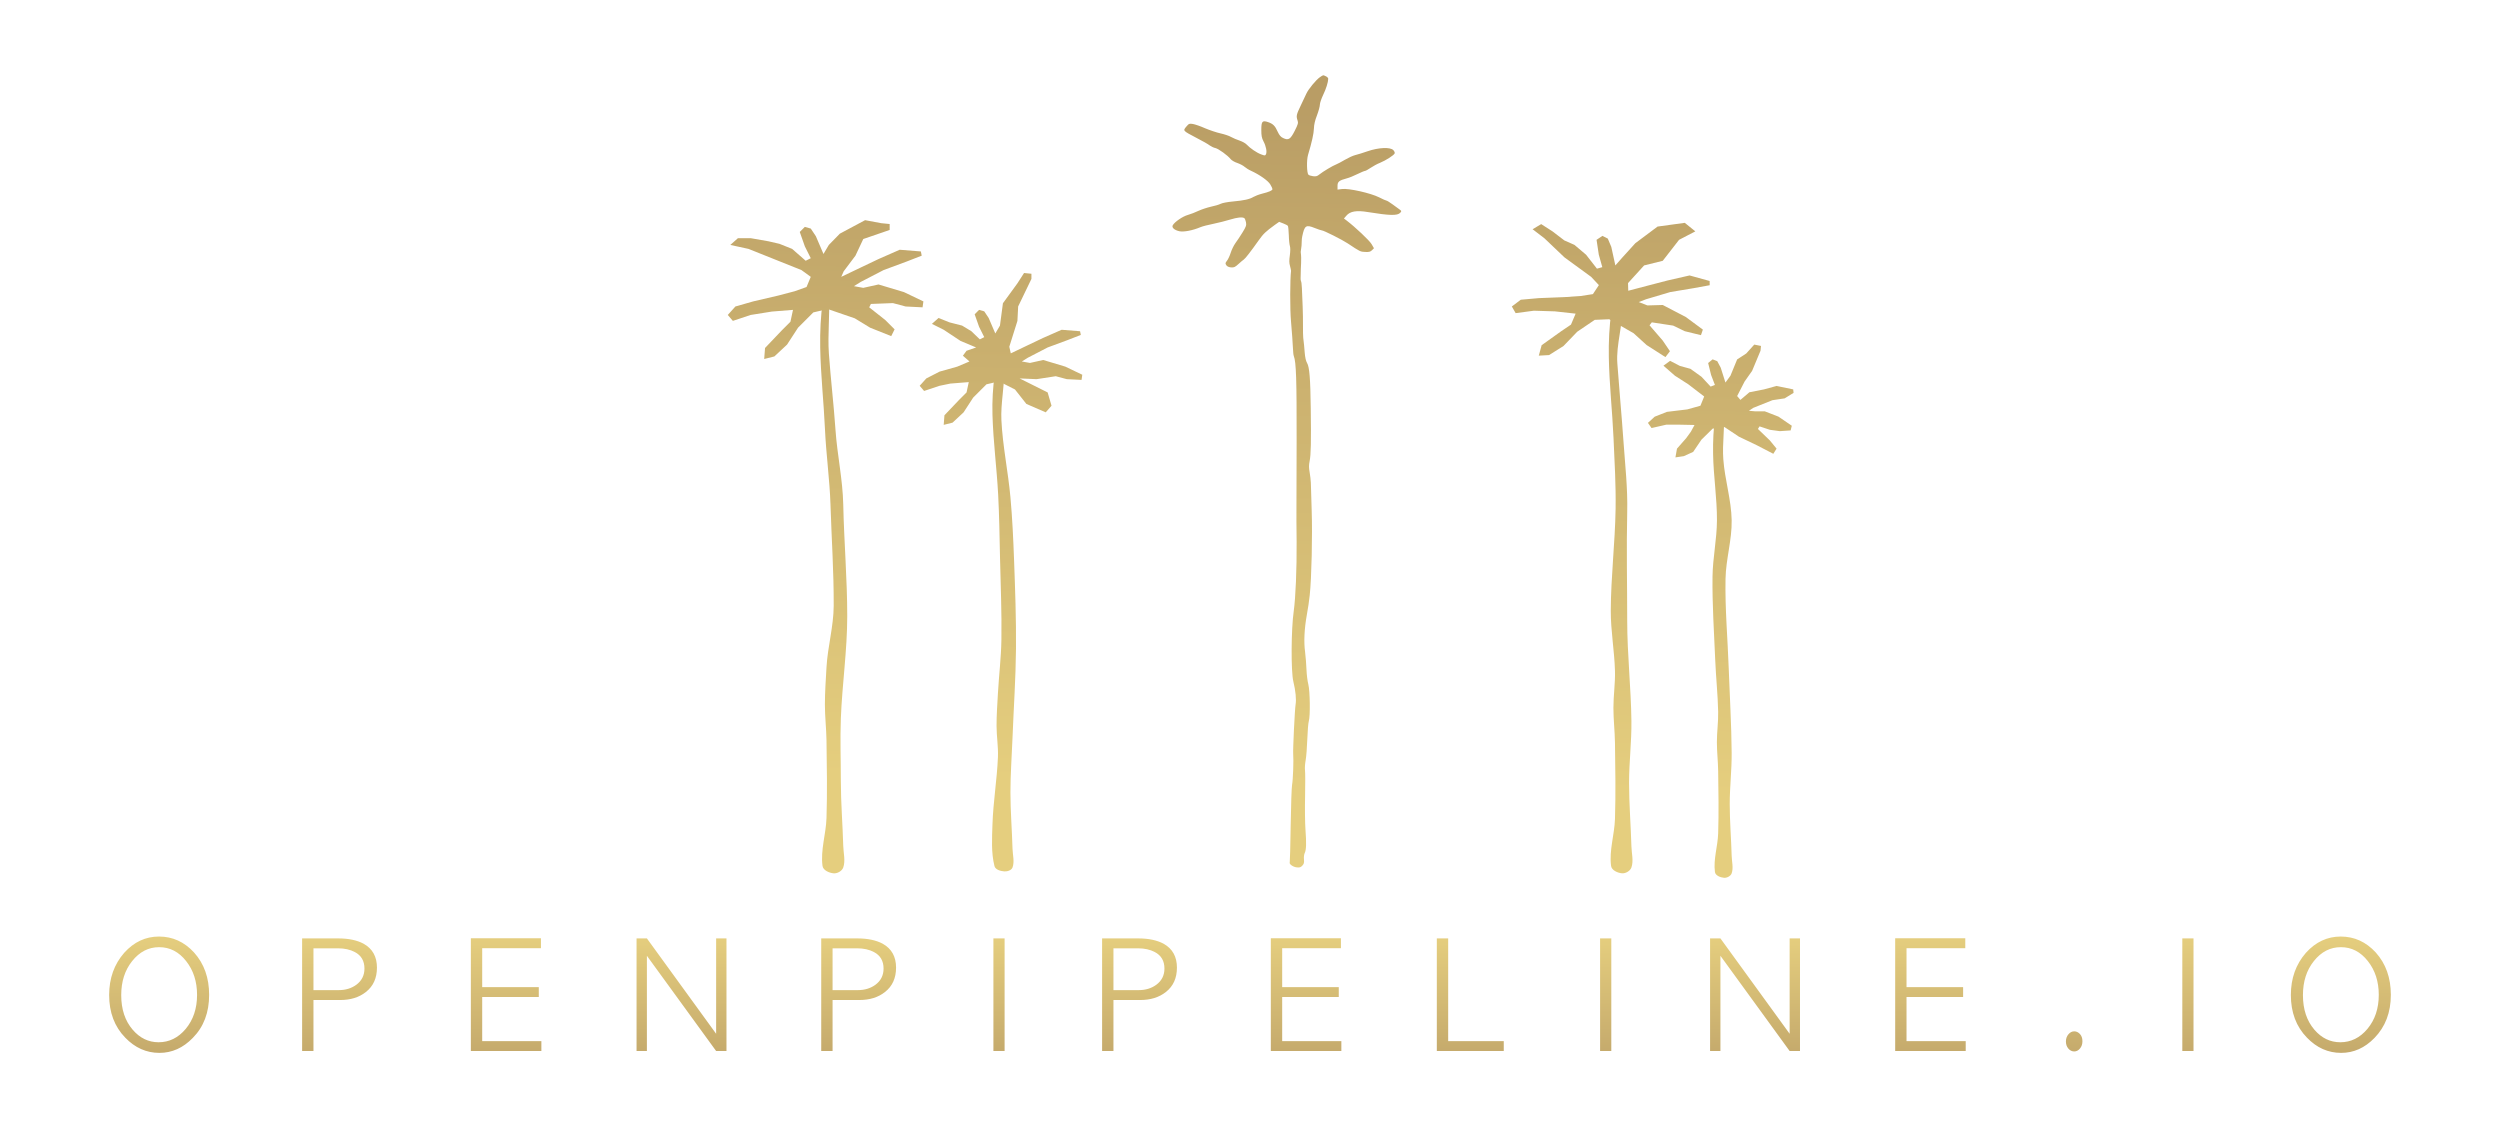 <?xml version="1.0"?>
<svg version="1.1" xmlns="http://www.w3.org/2000/svg" xmlns:xlink="http://www.w3.org/1999/xlink" width="400" height="180">
    <desc iVinci="yes" version="4.6" gridStep="20" showGrid="no" snapToGrid="no" codePlatform="0"/>
    <g id="Layer1" name="Layer 1" opacity="1">
        <g id="Shape1">
            <desc shapeID="1" type="0" basicInfo-basicType="0" basicInfo-roundedRectRadius="12" basicInfo-polygonSides="6" basicInfo-starPoints="5" bounding="rect(-794.254,-40.5,1588.51,81)" text="OPENPIPELINE.IO" font-familyName="AppleGothic" font-pixelSize="100" font-bold="0" font-underline="0" font-alignment="1" strokeStyle="0" markerStart="0" markerEnd="0" shadowEnabled="0" shadowOffsetX="0" shadowOffsetY="2" shadowBlur="4" shadowOpacity="160" blurEnabled="0" blurRadius="4" transform="matrix(0.23,0,0,0.23,200,159.154)" pers-center="0,0" pers-size="0,0" pers-start="0,0" pers-end="0,0" locked="0" mesh="" flag=""/>
            <path id="shapePath1" d="M25.509,168.461 C23.425,168.461 21.602,167.649 20.039,166.025 C18.323,164.263 17.465,161.988 17.465,159.199 C17.465,156.534 18.269,154.281 19.878,152.443 C21.441,150.711 23.294,149.846 25.44,149.846 C27.615,149.846 29.485,150.696 31.047,152.397 C32.656,154.189 33.461,156.449 33.461,159.177 C33.461,162.011 32.587,164.309 30.84,166.071 C29.293,167.665 27.516,168.461 25.509,168.461 M25.371,166.761 C27.071,166.761 28.519,166.048 29.715,164.623 C30.925,163.168 31.53,161.352 31.53,159.177 C31.53,158.119 31.384,157.139 31.093,156.235 C30.802,155.331 30.366,154.511 29.783,153.776 C28.619,152.29 27.179,151.547 25.463,151.547 C23.762,151.547 22.322,152.29 21.142,153.776 C19.977,155.231 19.395,157.047 19.395,159.223 C19.395,161.49 20.008,163.336 21.234,164.761 C22.383,166.094 23.762,166.761 25.371,166.761 M48.339,150.145 L54.107,150.145 C55.762,150.145 57.118,150.428 58.175,150.995 C59.6,151.792 60.312,153.063 60.312,154.81 C60.312,156.495 59.722,157.798 58.542,158.717 C57.47,159.575 56.091,160.004 54.406,160.004 L50.154,160.004 L50.154,168.162 L48.339,168.162 L48.339,150.145 M54.084,151.73 L50.154,151.73 L50.154,158.418 L54.222,158.418 C55.294,158.418 56.221,158.135 57.003,157.568 C57.876,156.924 58.313,156.059 58.313,154.971 C58.313,153.745 57.8,152.864 56.773,152.328 C56.022,151.93 55.126,151.73 54.084,151.73 M75.336,150.122 L86.551,150.122 L86.551,151.708 L77.151,151.708 L77.151,157.936 L86.206,157.936 L86.206,159.521 L77.151,159.521 L77.151,166.577 L86.62,166.577 L86.62,168.162 L75.336,168.162 L75.336,150.122 M101.849,168.162 L101.849,150.145 L103.504,150.145 L114.581,165.405 L114.581,150.145 L116.236,150.145 L116.236,168.162 L114.581,168.162 L103.504,152.926 L103.504,168.162 L101.849,168.162 M131.396,150.145 L137.165,150.145 C138.819,150.145 140.175,150.428 141.233,150.995 C142.657,151.792 143.37,153.063 143.37,154.81 C143.37,156.495 142.78,157.798 141.6,158.717 C140.528,159.575 139.149,160.004 137.464,160.004 L133.212,160.004 L133.212,168.162 L131.396,168.162 L131.396,150.145 M137.142,151.73 L133.212,151.73 L133.212,158.418 L137.28,158.418 C138.352,158.418 139.279,158.135 140.061,157.568 C140.934,156.924 141.37,156.059 141.37,154.971 C141.37,153.745 140.857,152.864 139.831,152.328 C139.08,151.93 138.184,151.73 137.142,151.73 M158.945,150.145 L160.737,150.145 L160.737,168.162 L158.945,168.162 L158.945,150.145 M176.336,150.145 L182.105,150.145 C183.759,150.145 185.115,150.428 186.173,150.995 C187.598,151.792 188.309,153.063 188.309,154.81 C188.309,156.495 187.721,157.798 186.54,158.717 C185.467,159.575 184.089,160.004 182.403,160.004 L178.152,160.004 L178.152,168.162 L176.336,168.162 L176.336,150.145 M182.082,151.73 L178.152,151.73 L178.152,158.418 L182.22,158.418 C183.292,158.418 184.219,158.135 185,157.568 C185.873,156.924 186.311,156.059 186.311,154.971 C186.311,153.745 185.796,152.864 184.77,152.328 C184.02,151.93 183.123,151.73 182.082,151.73 M203.332,150.122 L214.548,150.122 L214.548,151.708 L205.149,151.708 L205.149,157.936 L214.203,157.936 L214.203,159.521 L205.149,159.521 L205.149,166.577 L214.617,166.577 L214.617,168.162 L203.332,168.162 L203.332,150.122 M229.892,150.145 L231.708,150.145 L231.708,166.577 L240.602,166.577 L240.602,168.162 L229.892,168.162 L229.892,150.145 M256.014,150.145 L257.808,150.145 L257.808,168.162 L256.014,168.162 L256.014,150.145 M273.612,168.162 L273.612,150.145 L275.268,150.145 L286.343,165.405 L286.343,150.145 L287.999,150.145 L287.999,168.162 L286.343,168.162 L275.268,152.926 L275.268,168.162 L273.612,168.162 M303.229,150.122 L314.445,150.122 L314.445,151.708 L305.044,151.708 L305.044,157.936 L314.098,157.936 L314.098,159.521 L305.044,159.521 L305.044,166.577 L314.514,166.577 L314.514,168.162 L303.229,168.162 L303.229,150.122 M331.878,168.231 C331.511,168.231 331.196,168.078 330.936,167.772 C330.677,167.465 330.546,167.09 330.546,166.646 C330.546,166.186 330.68,165.799 330.949,165.485 C331.217,165.171 331.526,165.014 331.878,165.014 C332.215,165.014 332.519,165.156 332.787,165.439 C333.055,165.723 333.189,166.109 333.189,166.6 C333.189,167.059 333.059,167.446 332.798,167.76 C332.538,168.074 332.23,168.231 331.878,168.231 M349.17,150.145 L350.962,150.145 L350.962,168.162 L349.17,168.162 L349.17,150.145 M374.583,168.461 C372.499,168.461 370.675,167.649 369.113,166.025 C367.397,164.263 366.538,161.988 366.538,159.199 C366.538,156.534 367.343,154.281 368.952,152.443 C370.515,150.711 372.369,149.846 374.514,149.846 C376.69,149.846 378.559,150.696 380.121,152.397 C381.731,154.189 382.535,156.449 382.535,159.177 C382.535,162.011 381.644,164.291 379.915,166.071 C378.367,167.665 376.59,168.461 374.583,168.461 M374.446,166.761 C376.146,166.761 377.594,166.048 378.788,164.623 C379.998,163.168 380.604,161.352 380.604,159.177 C380.604,158.119 380.459,157.139 380.168,156.235 C379.876,155.331 379.44,154.511 378.858,153.776 C377.692,152.29 376.252,151.547 374.537,151.547 C372.836,151.547 371.396,152.29 370.215,153.776 C369.051,155.231 368.47,157.047 368.47,159.223 C368.47,161.49 369.083,163.336 370.308,164.761 C371.458,166.094 372.836,166.761 374.446,166.761 Z" style="stroke:none;fill-rule:evenodd;fill:url(#linearGradientFill1);fill-opacity:1;"/><defs><linearGradient id="linearGradientFill1" gradientUnits="userSpaceOnUse" x1="203.326" y1="149.846" x2="203.326" y2="168.461"><stop offset="0" stop-color="#e5ce7e" stop-opacity="1"/><stop offset="1" stop-color="#c5aa6c" stop-opacity="1"/></linearGradient></defs>
        </g>
        <g id="Shape2">
            <desc shapeID="2" type="0" basicInfo-basicType="0" basicInfo-roundedRectRadius="12" basicInfo-polygonSides="6" basicInfo-starPoints="5" bounding="rect(-26.418,-559.73,52.836,1119.46)" text="" font-familyName="Helvetica" font-pixelSize="20" font-bold="0" font-underline="0" font-alignment="1" strokeStyle="0" markerStart="0" markerEnd="0" shadowEnabled="0" shadowOffsetX="0" shadowOffsetY="2" shadowBlur="4" shadowOpacity="160" blurEnabled="0" blurRadius="4" transform="matrix(0.073,0,0,0.073,160.643,98.709)" pers-center="0,0" pers-size="0,0" pers-start="0,0" pers-end="0,0" locked="0" mesh="" flag=""/>
            <path id="shapePath2" d="M159.165,59.847 C158.854,61.999 158.734,64.186 158.795,66.359 C158.915,70.64 159.482,74.898 159.708,79.175 C159.885,82.526 159.929,85.883 160.003,89.237 C160.101,93.608 160.292,97.98 160.225,102.351 C160.181,105.209 159.831,108.054 159.67,110.907 C159.572,112.646 159.448,114.387 159.448,116.129 C159.448,117.798 159.739,119.463 159.67,121.13 C159.521,124.731 158.91,128.305 158.795,131.908 C158.724,134.131 158.576,136.416 159.115,138.574 C159.257,139.147 160.081,139.377 160.67,139.423 C161.159,139.46 161.834,139.258 162.003,138.797 C162.348,137.858 162.031,136.797 162.003,135.797 C161.92,132.796 161.67,129.799 161.67,126.797 C161.67,123.869 161.89,120.945 162.003,118.019 C162.186,113.277 162.518,108.54 162.559,103.796 C162.6,99.058 162.423,94.321 162.25,89.587 C162.127,86.242 161.972,82.896 161.67,79.563 C161.297,75.444 160.427,71.37 160.225,67.239 C160.093,64.534 160.735,61.835 160.67,59.128 C160.659,58.696 160.393,57.83 160.003,58.017 C159.398,58.306 159.262,59.183 159.165,59.847 Z" style="stroke:none;fill-rule:evenodd;fill:url(#linearGradientFill2);fill-opacity:1;"/><defs><linearGradient id="linearGradientFill2" gradientUnits="userSpaceOnUse" x1="145.716" y1="142.411" x2="148.41" y2="14.661"><stop offset="0.142" stop-color="#e5ce7e" stop-opacity="1"/><stop offset="0.996" stop-color="#b99d65" stop-opacity="1"/></linearGradient></defs>
        </g>
        <g id="Shape3">
            <desc shapeID="3" type="0" basicInfo-basicType="0" basicInfo-roundedRectRadius="12" basicInfo-polygonSides="6" basicInfo-starPoints="5" bounding="rect(-178.823,-166.994,357.648,333.987)" text="" font-familyName="Avenir" font-pixelSize="300" font-bold="0" font-underline="0" font-alignment="1" strokeStyle="0" markerStart="0" markerEnd="0" shadowEnabled="0" shadowOffsetX="0" shadowOffsetY="2" shadowBlur="4" shadowOpacity="160" blurEnabled="0" blurRadius="4" transform="matrix(0.073,0,0,0.073,160.157,55.83)" pers-center="0,0" pers-size="0,0" pers-start="0,0" pers-end="0,0" locked="0" mesh="" flag=""/>
            <path id="shapePath3" d="M152.408,67.624 L154.177,65.973 L155.71,63.614 L157.833,61.492 L159.838,61.02 L162.397,62.317 L164.217,64.627 L167.317,65.973 L168.244,64.918 L167.623,62.789 L163.137,60.548 L165.854,60.666 L168.92,60.194 L170.689,60.666 L173.048,60.784 L173.166,59.958 L170.453,58.661 L166.915,57.599 L164.792,58.071 L163.494,57.835 L164.438,57.245 L167.623,55.594 L170.807,54.415 L172.93,53.589 L172.812,52.999 L169.863,52.764 L166.915,54.061 L164.438,55.24 L161.725,56.538 L161.489,55.476 L162.787,51.349 L162.905,49.031 L165.028,44.626 L165.028,43.8 L163.849,43.682 L162.787,45.333 L160.468,48.518 L159.994,52.094 L159.249,53.353 L158.187,50.877 L157.479,49.815 L156.654,49.579 L155.946,50.287 L156.654,52.292 L157.479,53.943 L156.772,54.297 L155.425,52.999 L153.933,52.094 C153.933,52.094 151.936,51.584 151.936,51.584 L150.167,50.877 L149.105,51.82 L150.993,52.764 L153.683,54.547 L156.182,55.594 L154.649,56.122 L154.061,56.913 L155.114,57.835 L153.164,58.661 L150.333,59.459 L148.21,60.548 L147.148,61.727 L147.856,62.553 L150.333,61.727 L152.054,61.373 L155.003,61.138 L154.649,62.789 L153.47,63.968 L151.11,66.445 L150.993,67.978 L152.408,67.624 Z" style="stroke:none;fill-rule:evenodd;fill:url(#linearGradientFill3);fill-opacity:1;"/><defs><linearGradient id="linearGradientFill3" gradientUnits="userSpaceOnUse" x1="145.716" y1="142.411" x2="148.41" y2="14.661"><stop offset="0.142" stop-color="#e5ce7e" stop-opacity="1"/><stop offset="0.996" stop-color="#b99d65" stop-opacity="1"/></linearGradient></defs>
        </g>
        <g id="Shape4">
            <desc shapeID="4" type="0" basicInfo-basicType="0" basicInfo-roundedRectRadius="12" basicInfo-polygonSides="6" basicInfo-starPoints="5" bounding="rect(-25.92,-561.013,51.84,1122.03)" text="" font-familyName="Helvetica" font-pixelSize="20" font-bold="0" font-underline="0" font-alignment="1" strokeStyle="0" markerStart="0" markerEnd="0" shadowEnabled="0" shadowOffsetX="0" shadowOffsetY="2" shadowBlur="4" shadowOpacity="160" blurEnabled="0" blurRadius="4" transform="matrix(0.084,0,0,0.084,133.392,92.85)" pers-center="0,0" pers-size="0,0" pers-start="0,0" pers-end="0,0" locked="0" mesh="" flag=""/>
            <path id="shapePath4" d="M131.66,48.098 C131.302,50.569 131.193,53.081 131.234,55.578 C131.307,59.977 131.804,64.359 132,68.754 C132.172,72.605 132.757,76.862 132.877,80.716 C133.05,86.254 133.413,91.386 133.392,96.927 C133.38,100.21 132.425,103.478 132.24,106.756 C132.127,108.755 131.984,110.754 131.984,112.756 C131.984,114.673 132.213,116.584 132.24,118.501 C132.298,122.627 132.371,126.757 132.24,130.883 C132.158,133.443 131.269,136.001 131.601,138.541 C131.694,139.253 132.68,139.677 133.396,139.732 C133.991,139.778 134.724,139.36 134.92,138.797 C135.297,137.712 134.952,136.499 134.92,135.35 C134.824,131.903 134.537,128.46 134.537,125.011 C134.537,121.647 134.407,118.288 134.537,114.926 C134.748,109.48 135.558,104.037 135.558,98.587 C135.558,92.626 135.047,86.675 134.92,80.716 C134.834,76.717 133.951,72.744 133.677,68.754 C133.397,64.683 132.913,60.659 132.623,56.589 C132.401,53.491 132.809,50.372 132.623,47.271 C132.593,46.776 133.07,45.78 132.623,45.994 C131.927,46.327 131.77,47.335 131.66,48.098 Z" style="stroke:none;fill-rule:evenodd;fill:url(#linearGradientFill4);fill-opacity:1;"/><defs><linearGradient id="linearGradientFill4" gradientUnits="userSpaceOnUse" x1="148.746" y1="142.411" x2="151.44" y2="14.661"><stop offset="0.142" stop-color="#e5ce7e" stop-opacity="1"/><stop offset="0.996" stop-color="#b99d65" stop-opacity="1"/></linearGradient></defs>
        </g>
        <g id="Shape5">
            <desc shapeID="5" type="0" basicInfo-basicType="0" basicInfo-roundedRectRadius="12" basicInfo-polygonSides="6" basicInfo-starPoints="5" bounding="rect(-187.259,-132.891,374.52,265.782)" text="" font-familyName="Avenir" font-pixelSize="300" font-bold="0" font-underline="0" font-alignment="1" strokeStyle="0" markerStart="0" markerEnd="0" shadowEnabled="0" shadowOffsetX="0" shadowOffsetY="2" shadowBlur="4" shadowOpacity="160" blurEnabled="0" blurRadius="4" transform="matrix(0.084,0,0,0.084,132.094,46.333)" pers-center="0,0" pers-size="0,0" pers-start="0,0" pers-end="0,0" locked="0" mesh="" flag=""/>
            <path id="shapePath5" d="M123.897,57.032 C123.897,57.032 125.929,55.135 125.929,55.135 C125.929,55.135 127.691,52.425 127.691,52.425 C127.691,52.425 130.13,49.986 130.13,49.986 C130.13,49.986 132.433,49.444 132.433,49.444 C132.433,49.444 136.769,50.935 136.769,50.935 C136.769,50.935 139.208,52.425 139.208,52.425 C139.208,52.425 142.595,53.78 142.595,53.78 C142.595,53.78 143.137,52.696 143.137,52.696 C143.137,52.696 141.647,51.206 141.647,51.206 C141.647,51.206 139.073,49.173 139.073,49.173 C139.073,49.173 139.344,48.632 139.344,48.632 C139.344,48.632 142.866,48.496 142.866,48.496 C142.866,48.496 144.898,49.038 144.898,49.038 C144.898,49.038 147.609,49.173 147.609,49.173 C147.609,49.173 147.744,48.225 147.744,48.225 C147.744,48.225 144.628,46.735 144.628,46.735 C144.628,46.735 140.563,45.515 140.563,45.515 C140.563,45.515 138.124,46.057 138.124,46.057 C138.124,46.057 136.633,45.786 136.633,45.786 C136.633,45.786 137.717,45.109 137.717,45.109 C137.717,45.109 141.376,43.212 141.376,43.212 C141.376,43.212 145.034,41.857 145.034,41.857 C145.034,41.857 147.473,40.908 147.473,40.908 C147.473,40.908 147.337,40.231 147.337,40.231 C147.337,40.231 143.95,39.96 143.95,39.96 C143.95,39.96 140.563,41.45 140.563,41.45 C140.563,41.45 137.717,42.805 137.717,42.805 C137.717,42.805 134.601,44.296 134.601,44.296 C134.601,44.296 134.991,43.407 134.991,43.407 C134.991,43.407 136.871,40.908 136.871,40.908 C136.871,40.908 138.124,38.243 138.124,38.243 C138.124,38.243 142.345,36.793 142.345,36.793 C142.345,36.793 142.345,35.844 142.345,35.844 C142.345,35.844 140.99,35.709 140.99,35.709 C140.99,35.709 138.415,35.227 138.415,35.227 C138.415,35.227 134.377,37.385 134.377,37.385 C134.377,37.385 132.612,39.191 132.612,39.191 C132.612,39.191 131.756,40.637 131.756,40.637 C131.756,40.637 130.536,37.792 130.536,37.792 C130.536,37.792 129.723,36.572 129.723,36.572 C129.723,36.572 128.775,36.301 128.775,36.301 C128.775,36.301 127.962,37.114 127.962,37.114 C127.962,37.114 128.775,39.418 128.775,39.418 C128.775,39.418 129.723,41.315 129.723,41.315 C129.723,41.315 128.91,41.721 128.91,41.721 C128.91,41.721 126.742,39.824 126.742,39.824 C126.742,39.824 124.71,39.011 124.71,39.011 C124.71,39.011 122.948,38.605 122.948,38.605 C122.948,38.605 120.103,38.107 120.103,38.107 C120.103,38.107 118.071,38.107 118.071,38.107 C118.071,38.107 116.851,39.191 116.851,39.191 C116.851,39.191 119.763,39.824 119.763,39.824 C119.763,39.824 123.49,41.315 123.49,41.315 C123.49,41.315 128.233,43.212 128.233,43.212 C128.233,43.212 129.723,44.296 129.723,44.296 C129.723,44.296 129.046,45.922 129.046,45.922 C129.046,45.922 127.149,46.599 127.149,46.599 C127.149,46.599 124.574,47.277 124.574,47.277 C124.574,47.277 120.509,48.225 120.509,48.225 C120.509,48.225 117.664,49.038 117.664,49.038 C117.664,49.038 116.445,50.393 116.445,50.393 C116.445,50.393 117.258,51.341 117.258,51.341 C117.258,51.341 120.103,50.393 120.103,50.393 C120.103,50.393 123.49,49.851 123.49,49.851 C123.49,49.851 126.878,49.58 126.878,49.58 C126.878,49.58 126.471,51.477 126.471,51.477 C126.471,51.477 125.116,52.832 125.116,52.832 C125.116,52.832 122.406,55.677 122.406,55.677 C122.406,55.677 122.271,57.439 122.271,57.439 C122.271,57.439 123.897,57.032 123.897,57.032 Z" style="stroke:none;fill-rule:evenodd;fill:url(#linearGradientFill5);fill-opacity:1;"/><defs><linearGradient id="linearGradientFill5" gradientUnits="userSpaceOnUse" x1="148.746" y1="142.411" x2="151.44" y2="14.661"><stop offset="0.142" stop-color="#e5ce7e" stop-opacity="1"/><stop offset="0.996" stop-color="#b99d65" stop-opacity="1"/></linearGradient></defs>
        </g>
        <g id="Shape6">
            <desc shapeID="6" type="0" basicInfo-basicType="0" basicInfo-roundedRectRadius="12" basicInfo-polygonSides="6" basicInfo-starPoints="5" bounding="rect(-23.137,-561.1,46.275,1122.21)" text="" font-familyName="Helvetica" font-pixelSize="20" font-bold="0" font-underline="0" font-alignment="1" strokeStyle="0" markerStart="0" markerEnd="0" shadowEnabled="0" shadowOffsetX="0" shadowOffsetY="2" shadowBlur="4" shadowOpacity="160" blurEnabled="0" blurRadius="4" transform="matrix(0.082,0,0,0.082,259.301,93.72)" pers-center="0,0" pers-size="0,0" pers-start="0,0" pers-end="0,0" locked="0" mesh="" flag=""/>
            <path id="shapePath6" d="M257.828,49.801 C257.477,52.227 257.371,54.691 257.411,57.141 C257.483,61.457 257.97,65.757 258.163,70.069 C258.332,73.848 258.556,77.63 258.496,81.412 C258.409,86.851 257.745,92.274 257.724,97.713 C257.712,100.936 258.309,104.137 258.396,107.358 C258.45,109.321 258.146,111.281 258.146,113.245 C258.146,115.126 258.37,117.001 258.396,118.882 C258.453,122.931 258.525,126.983 258.396,131.031 C258.316,133.543 257.448,136.053 257.771,138.546 C257.862,139.245 258.822,139.674 259.525,139.729 C260.112,139.774 260.833,139.353 261.026,138.797 C261.397,137.732 261.057,136.542 261.026,135.415 C260.932,132.032 260.651,128.654 260.651,125.27 C260.651,121.969 261.064,118.675 261.026,115.374 C260.965,110.026 260.354,104.691 260.354,99.342 C260.354,93.493 260.22,87.787 260.354,81.939 C260.444,78.015 260.017,74.433 259.748,70.517 C259.474,66.523 259.058,62.127 258.773,58.133 C258.557,55.093 259.708,52.033 259.525,48.99 C259.496,48.504 259.213,47.527 258.773,47.737 C258.091,48.064 257.937,49.053 257.828,49.801 Z" style="stroke:none;fill-rule:evenodd;fill:url(#linearGradientFill6);fill-opacity:1;"/><defs><linearGradient id="linearGradientFill6" gradientUnits="userSpaceOnUse" x1="143.191" y1="142.411" x2="145.885" y2="14.661"><stop offset="0.142" stop-color="#e5ce7e" stop-opacity="1"/><stop offset="0.996" stop-color="#b99d65" stop-opacity="1"/></linearGradient></defs>
        </g>
        <g id="Shape7">
            <desc shapeID="7" type="0" basicInfo-basicType="0" basicInfo-roundedRectRadius="12" basicInfo-polygonSides="6" basicInfo-starPoints="5" bounding="rect(-187.263,-154.101,374.526,308.202)" text="" font-familyName="Avenir" font-pixelSize="300" font-bold="0" font-underline="0" font-alignment="1" strokeStyle="0" markerStart="0" markerEnd="0" shadowEnabled="0" shadowOffsetX="0" shadowOffsetY="2" shadowBlur="4" shadowOpacity="160" blurEnabled="0" blurRadius="4" transform="matrix(0.081,0.015,-0.015,0.081,258.055,46.311)" pers-center="0,0" pers-size="0,0" pers-start="0,0" pers-end="0,0" locked="0" mesh="" flag=""/>
            <path id="shapePath7" d="M247.85,56.813 C247.85,56.813 250.157,55.361 250.157,55.361 C250.157,55.361 252.358,53.076 252.358,53.076 C252.358,53.076 255.159,51.177 255.159,51.177 C255.159,51.177 257.478,51.08 257.478,51.08 C257.478,51.08 261.381,53.319 261.381,53.319 C261.381,53.319 263.455,55.206 263.455,55.206 C263.455,55.206 266.469,57.138 266.469,57.138 C266.469,57.138 267.191,56.194 267.191,56.194 C267.191,56.194 266.03,54.482 266.03,54.482 C266.03,54.482 263.926,52.047 263.926,52.047 C263.926,52.047 264.288,51.575 264.288,51.575 C264.288,51.575 267.707,52.096 267.707,52.096 C267.707,52.096 269.565,52.994 269.565,52.994 C269.565,52.994 272.153,53.626 272.153,53.626 C272.153,53.626 272.458,52.737 272.458,52.737 C272.458,52.737 269.731,50.724 269.731,50.724 C269.731,50.724 266.04,48.798 266.04,48.798 C266.04,48.798 263.589,48.869 263.589,48.869 C263.589,48.869 262.202,48.332 262.202,48.332 C262.202,48.332 263.373,47.88 263.373,47.88 C263.373,47.88 267.248,46.728 267.248,46.728 C267.248,46.728 271.024,46.099 271.024,46.099 C271.024,46.099 273.549,45.636 273.549,45.636 C273.549,45.636 273.544,44.959 273.544,44.959 C273.544,44.959 270.332,44.071 270.332,44.071 C270.332,44.071 266.792,44.881 266.792,44.881 C266.792,44.881 263.797,45.66 263.797,45.66 C263.797,45.66 260.52,46.52 260.52,46.52 C260.52,46.52 260.485,45.295 260.485,45.295 C260.485,45.295 263.058,42.468 263.058,42.468 C263.058,42.468 266.04,41.729 266.04,41.729 C266.04,41.729 268.65,38.372 268.65,38.372 C268.65,38.372 271.252,37.019 271.252,37.019 C271.252,37.019 269.565,35.653 269.565,35.653 C269.565,35.653 265.209,36.251 265.209,36.251 C265.209,36.251 261.654,38.912 261.654,38.912 C261.654,38.912 259.547,41.233 259.547,41.233 C259.547,41.233 258.456,42.468 258.456,42.468 C258.456,42.468 257.806,39.501 257.806,39.501 C257.806,39.501 257.248,38.175 257.248,38.175 C257.248,38.175 256.384,37.739 256.384,37.739 C256.384,37.739 255.449,38.372 255.449,38.372 C255.449,38.372 255.806,40.742 255.806,40.742 C255.806,40.742 256.369,42.745 256.369,42.745 C256.369,42.745 255.511,42.986 255.511,42.986 C255.511,42.986 253.774,40.758 253.774,40.758 C253.774,40.758 251.911,39.181 251.911,39.181 C251.911,39.181 250.289,38.464 250.289,38.464 C250.289,38.464 248.398,37.019 248.398,37.019 C248.398,37.019 246.592,35.859 246.592,35.859 C246.592,35.859 245.215,36.678 245.215,36.678 C245.215,36.678 247.103,38.124 247.103,38.124 C247.103,38.124 250.309,41.176 250.309,41.176 C250.309,41.176 254.583,44.297 254.583,44.297 C254.583,44.297 255.819,45.618 255.819,45.618 C255.819,45.618 254.866,47.059 254.866,47.059 C254.866,47.059 252.914,47.361 252.914,47.361 C252.914,47.361 250.306,47.538 250.306,47.538 C250.306,47.538 246.212,47.7 246.212,47.7 C246.212,47.7 243.322,47.957 243.322,47.957 C243.322,47.957 241.895,49.037 241.895,49.037 C241.895,49.037 242.503,50.102 242.503,50.102 C242.503,50.102 245.421,49.714 245.421,49.714 C245.421,49.714 248.785,49.818 248.785,49.818 C248.785,49.818 252.1,50.184 252.1,50.184 C252.1,50.184 251.358,51.936 251.358,51.936 C251.358,51.936 249.8,52.991 249.8,52.991 C249.8,52.991 246.663,55.232 246.663,55.232 C246.663,55.232 246.207,56.904 246.207,56.904 C246.207,56.904 247.85,56.813 247.85,56.813 Z" style="stroke:none;fill-rule:evenodd;fill:url(#linearGradientFill7);fill-opacity:1;"/><defs><linearGradient id="linearGradientFill7" gradientUnits="userSpaceOnUse" x1="143.191" y1="142.411" x2="145.885" y2="14.661"><stop offset="0.142" stop-color="#e5ce7e" stop-opacity="1"/><stop offset="0.996" stop-color="#b99d65" stop-opacity="1"/></linearGradient></defs>
        </g>
        <g id="Shape8">
            <desc shapeID="8" type="0" basicInfo-basicType="0" basicInfo-roundedRectRadius="12" basicInfo-polygonSides="6" basicInfo-starPoints="5" bounding="rect(-23.839,-560.749,47.679,1121.5)" text="" font-familyName="Helvetica" font-pixelSize="20" font-bold="0" font-underline="0" font-alignment="1" strokeStyle="0" markerStart="0" markerEnd="0" shadowEnabled="0" shadowOffsetX="0" shadowOffsetY="2" shadowBlur="4" shadowOpacity="160" blurEnabled="0" blurRadius="4" transform="matrix(0.067,0,0,0.067,275.603,102.672)" pers-center="0,0" pers-size="0,0" pers-start="0,0" pers-end="0,0" locked="0" mesh="" flag=""/>
            <path id="shapePath8" d="M274.438,66.614 C274.149,68.606 274.062,70.631 274.095,72.644 C274.154,76.19 274.73,79.719 274.713,83.265 C274.699,86.273 274.04,89.253 274.003,92.26 C273.949,96.726 274.251,101.19 274.438,105.653 C274.552,108.404 274.851,111.147 274.906,113.9 C274.939,115.513 274.701,117.123 274.701,118.736 C274.701,120.281 274.885,121.822 274.906,123.367 C274.953,126.694 275.013,130.023 274.906,133.349 C274.841,135.413 274.119,137.475 274.39,139.522 C274.466,140.092 275.273,140.402 275.846,140.447 C276.317,140.483 276.912,140.174 277.067,139.729 C277.373,138.854 277.093,137.876 277.067,136.95 C276.99,134.171 276.757,131.396 276.757,128.615 C276.757,125.904 277.087,123.198 277.067,120.486 C277.034,115.985 276.757,111.489 276.598,106.991 C276.429,102.188 275.99,97.388 276.085,92.584 C276.147,89.451 277.126,86.368 277.067,83.235 C277.006,79.946 275.962,76.74 275.728,73.459 C275.549,70.961 275.982,68.447 275.832,65.947 C275.808,65.548 275.575,64.746 275.214,64.918 C274.653,65.186 274.527,65.999 274.438,66.614 Z" style="stroke:none;fill-rule:evenodd;fill:url(#linearGradientFill8);fill-opacity:1;"/><defs><linearGradient id="linearGradientFill8" gradientUnits="userSpaceOnUse" x1="143.191" y1="142.411" x2="145.885" y2="14.661"><stop offset="0.142" stop-color="#e5ce7e" stop-opacity="1"/><stop offset="0.996" stop-color="#b99d65" stop-opacity="1"/></linearGradient></defs>
        </g>
        <g id="Shape9">
            <desc shapeID="9" type="0" basicInfo-basicType="0" basicInfo-roundedRectRadius="12" basicInfo-polygonSides="6" basicInfo-starPoints="5" bounding="rect(-170.341,-142.459,340.684,284.917)" text="" font-familyName="Avenir" font-pixelSize="300" font-bold="0" font-underline="0" font-alignment="1" strokeStyle="0" markerStart="0" markerEnd="0" shadowEnabled="0" shadowOffsetX="0" shadowOffsetY="2" shadowBlur="4" shadowOpacity="160" blurEnabled="0" blurRadius="4" transform="matrix(0.067,0.007,-0.007,0.067,275.532,64.273)" pers-center="0,0" pers-size="0,0" pers-start="0,0" pers-end="0,0" locked="0" mesh="" flag=""/>
            <path id="shapePath9" d="M269.404,72.985 L270.907,72.305 L272.232,70.346 L274.028,68.581 L275.919,68.328 L278.221,69.865 L281.119,71.254 L283.731,72.608 L284.25,71.781 L283.173,70.467 L281.268,68.634 L281.528,68.22 L283.173,68.767 L284.768,68.984 L286.502,68.867 L286.686,68.117 L284.555,66.662 L282.374,65.816 L280.853,65.816 L279.829,65.724 L280.501,65.266 L283.585,64.032 L285.545,63.738 L286.971,62.858 L286.914,62.303 L284.25,61.752 L282.24,62.303 L279.901,62.763 L278.467,63.984 L277.943,63.368 L279.139,61.039 L280.337,59.34 L281.684,56.111 L281.759,55.35 L280.682,55.135 L279.395,56.561 L277.943,57.507 L276.871,60.116 L276.07,61.209 L275.316,58.83 L274.76,57.787 L274.021,57.495 L273.304,58.083 L273.775,59.995 L274.386,61.592 L273.701,61.854 L272.232,60.277 L270.468,59.012 L268.781,58.547 L267.216,57.735 L266.152,58.508 L267.99,60.116 L270.123,61.484 L272.669,63.438 C272.669,63.438 272.066,64.918 272.066,64.918 L269.972,65.504 L266.705,65.898 L264.752,66.67 L263.668,67.66 L264.246,68.486 L266.603,67.949 L268.712,67.949 L271.123,67.999 L270.548,69.06 L269.784,70.116 L268.317,71.781 L268.069,73.183 L269.404,72.985 Z" style="stroke:none;fill-rule:evenodd;fill:url(#linearGradientFill9);fill-opacity:1;"/><defs><linearGradient id="linearGradientFill9" gradientUnits="userSpaceOnUse" x1="143.191" y1="142.411" x2="145.885" y2="14.661"><stop offset="0.142" stop-color="#e5ce7e" stop-opacity="1"/><stop offset="0.996" stop-color="#b99d65" stop-opacity="1"/></linearGradient></defs>
        </g>
        <g id="Shape10">
            <desc shapeID="10" type="0" basicInfo-basicType="0" basicInfo-roundedRectRadius="12" basicInfo-polygonSides="6" basicInfo-starPoints="5" bounding="rect(-123.074,-426.156,246.146,852.313)" text="" font-familyName="" font-pixelSize="20" font-bold="0" font-underline="0" font-alignment="1" strokeStyle="0" markerStart="0" markerEnd="0" shadowEnabled="0" shadowOffsetX="0" shadowOffsetY="2" shadowBlur="4" shadowOpacity="160" blurEnabled="0" blurRadius="4" transform="matrix(0.149,0,0,0.149,205.896,75.424)" pers-center="0,0" pers-size="0,0" pers-start="0,0" pers-end="0,0" locked="0" mesh="" flag=""/>
            <path id="shapePath10" d="M211.178,12.356 C210.569,12.773 209.319,14.29 209.007,15.004 C208.888,15.286 208.487,16.134 208.115,16.892 C207.416,18.349 207.372,18.573 207.609,19.271 C207.743,19.658 207.698,19.866 207.163,20.922 C206.464,22.305 206.152,22.498 205.29,22.082 C204.918,21.918 204.695,21.636 204.427,21.071 C204.025,20.149 203.684,19.807 202.895,19.539 C201.973,19.227 201.81,19.405 201.81,20.788 C201.81,21.725 201.884,22.082 202.152,22.602 C202.568,23.376 202.747,24.313 202.553,24.684 C202.419,24.922 202.375,24.922 201.78,24.699 C201.081,24.447 199.996,23.703 199.46,23.123 C199.267,22.915 198.776,22.647 198.345,22.498 C197.914,22.365 197.304,22.097 196.977,21.918 C196.65,21.725 195.876,21.472 195.267,21.338 C194.657,21.205 193.556,20.833 192.813,20.521 C192.084,20.193 191.207,19.896 190.865,19.837 C190.3,19.747 190.225,19.777 189.854,20.208 C189.244,20.937 189.184,20.878 191.474,22.082 C192.382,22.543 193.319,23.078 193.556,23.272 C193.809,23.45 194.211,23.643 194.464,23.688 C194.969,23.807 196.441,24.863 196.917,25.473 C197.081,25.666 197.557,25.948 197.988,26.082 C198.404,26.231 198.925,26.499 199.133,26.692 C199.341,26.87 199.802,27.168 200.174,27.331 C201.542,27.956 202.91,28.923 203.252,29.517 C203.446,29.83 203.594,30.172 203.594,30.261 C203.594,30.469 203.074,30.707 201.929,30.99 C201.408,31.123 200.799,31.361 200.546,31.51 C199.936,31.882 199.044,32.075 197.259,32.239 C196.426,32.313 195.549,32.477 195.296,32.611 C195.044,32.745 194.345,32.953 193.75,33.072 C193.155,33.206 192.263,33.503 191.772,33.726 C191.281,33.964 190.508,34.261 190.047,34.395 C189.229,34.618 187.935,35.51 187.638,36.046 C187.445,36.417 187.906,36.819 188.694,36.998 C189.408,37.146 190.82,36.879 192.084,36.343 C192.396,36.209 193.333,35.971 194.151,35.808 C194.969,35.629 196.159,35.347 196.798,35.139 C197.973,34.782 198.761,34.693 199.088,34.901 C199.178,34.96 199.297,35.258 199.356,35.555 C199.445,36.046 199.386,36.239 198.821,37.161 C198.464,37.741 197.943,38.529 197.676,38.886 C197.408,39.258 197.066,39.957 196.917,40.433 C196.768,40.908 196.501,41.489 196.322,41.712 C196.04,42.068 196.025,42.158 196.203,42.425 C196.337,42.633 196.605,42.752 196.962,42.782 C197.438,42.827 197.616,42.738 198.152,42.247 C198.494,41.935 198.88,41.607 198.999,41.533 C199.237,41.384 200.085,40.299 201.379,38.47 C202.152,37.384 202.494,37.057 204.011,35.956 L204.665,35.495 L205.319,35.748 C205.676,35.882 206.018,36.061 206.063,36.15 C206.122,36.224 206.182,36.908 206.212,37.667 C206.226,38.41 206.316,39.184 206.39,39.392 C206.464,39.63 206.464,40.18 206.375,40.849 C206.256,41.667 206.256,42.083 206.404,42.559 C206.494,42.901 206.569,43.243 206.569,43.333 C206.404,44.656 206.376,49.459 206.569,51.511 C206.911,55.333 206.851,56.568 207.014,56.984 C207.386,57.936 207.476,60.806 207.46,70.442 C207.445,75.974 207.431,80.941 207.431,81.476 C207.416,82.012 207.431,84.346 207.46,86.681 C207.491,91.023 207.297,95.648 207,97.76 C206.583,100.615 206.538,107.455 206.94,109.061 C207.297,110.519 207.431,111.917 207.297,112.705 C207.163,113.493 206.851,120.006 206.91,120.661 C207,121.553 206.881,124.84 206.732,125.569 C206.657,125.97 206.554,128.914 206.509,132.097 C206.464,135.279 206.39,137.926 206.36,137.971 C206.212,138.223 206.851,138.699 207.431,138.774 C207.936,138.833 208.1,138.789 208.367,138.506 C208.635,138.223 208.68,138.03 208.635,137.51 C208.591,137.152 208.65,136.707 208.754,136.483 C209.007,135.993 209.037,134.922 208.873,132.707 C208.799,131.725 208.769,129.316 208.814,127.353 C208.858,125.39 208.844,123.531 208.799,123.234 C208.754,122.937 208.799,122.222 208.903,121.643 C209.007,121.077 209.126,119.561 209.17,118.252 C209.216,116.958 209.32,115.664 209.409,115.382 C209.661,114.579 209.602,110.564 209.335,109.508 C209.201,109.017 209.067,107.946 209.037,107.129 C209.007,106.311 208.903,105.032 208.814,104.303 C208.591,102.682 208.695,100.585 209.097,98.355 C209.275,97.447 209.469,96.05 209.557,95.232 C209.855,92.496 210.004,85.566 209.87,81.699 C209.795,79.647 209.736,77.639 209.736,77.238 C209.721,76.822 209.632,76.078 209.542,75.558 C209.409,74.844 209.409,74.413 209.542,73.773 C209.751,72.762 209.795,70.74 209.721,65.341 C209.661,60.538 209.513,58.709 209.126,58.069 C208.948,57.772 208.814,57.177 208.754,56.419 C208.71,55.764 208.606,54.694 208.516,54.039 C208.442,53.385 208.517,51.155 208.427,49.073 C208.323,46.426 208.294,45.206 208.16,44.983 C208.056,44.805 208.118,44.259 208.115,43.889 C208.103,42.661 208.29,41.588 208.115,40.314 C208.168,39.973 208.215,39.631 208.248,39.288 C208.295,38.808 208.248,38.321 208.353,37.845 C208.725,36.075 208.948,35.912 210.345,36.477 C210.881,36.685 211.386,36.864 211.491,36.864 C211.788,36.864 214.717,38.336 215.639,38.946 C217.602,40.254 217.647,40.284 218.435,40.314 C219.06,40.343 219.268,40.284 219.521,40.031 L219.833,39.719 L219.446,39.05 C219.105,38.47 216.799,36.299 215.461,35.287 L215.03,34.96 L215.417,34.514 C216.011,33.8 217.052,33.622 218.881,33.934 C222.376,34.499 223.596,34.529 224.042,34.038 C224.265,33.785 224.265,33.756 223.937,33.518 C223.744,33.384 223.239,33.012 222.792,32.685 C222.361,32.373 221.93,32.105 221.855,32.105 C221.767,32.105 221.231,31.867 220.651,31.57 C219.327,30.901 215.788,30.097 214.717,30.246 L214.004,30.335 L214.004,29.741 C214.004,29.071 214.257,28.863 215.491,28.536 C215.863,28.447 216.621,28.134 217.186,27.852 C217.766,27.569 218.301,27.346 218.405,27.346 C218.495,27.346 218.911,27.123 219.298,26.855 C219.699,26.588 220.368,26.216 220.799,26.052 C221.736,25.666 223.045,24.833 223.149,24.536 C223.194,24.417 223.09,24.179 222.927,24.015 C222.436,23.51 220.562,23.599 218.837,24.194 C218.108,24.447 217.201,24.729 216.829,24.818 C216.457,24.907 215.729,25.25 215.193,25.562 C214.658,25.874 214.033,26.216 213.795,26.305 C213.26,26.499 211.698,27.436 211.104,27.911 C210.762,28.194 210.554,28.253 210.092,28.194 C209.766,28.149 209.438,28.045 209.349,27.956 C209.082,27.688 209.037,25.607 209.289,24.774 C209.9,22.736 210.197,21.398 210.226,20.565 C210.241,19.956 210.39,19.286 210.717,18.454 C210.97,17.784 211.178,17.026 211.178,16.758 C211.178,16.491 211.416,15.792 211.698,15.197 C212.175,14.215 212.501,13.174 212.517,12.609 C212.517,12.475 212.353,12.297 212.145,12.208 C211.669,11.985 211.758,11.97 211.178,12.356 Z" style="stroke:none;fill-rule:evenodd;fill:url(#linearGradientFill10);fill-opacity:1;"/><defs><linearGradient id="linearGradientFill10" gradientUnits="userSpaceOnUse" x1="147.231" y1="142.411" x2="149.925" y2="14.661"><stop offset="0.142" stop-color="#e5ce7e" stop-opacity="1"/><stop offset="0.996" stop-color="#b99d65" stop-opacity="1"/></linearGradient></defs>
        </g>
    </g>
</svg>
